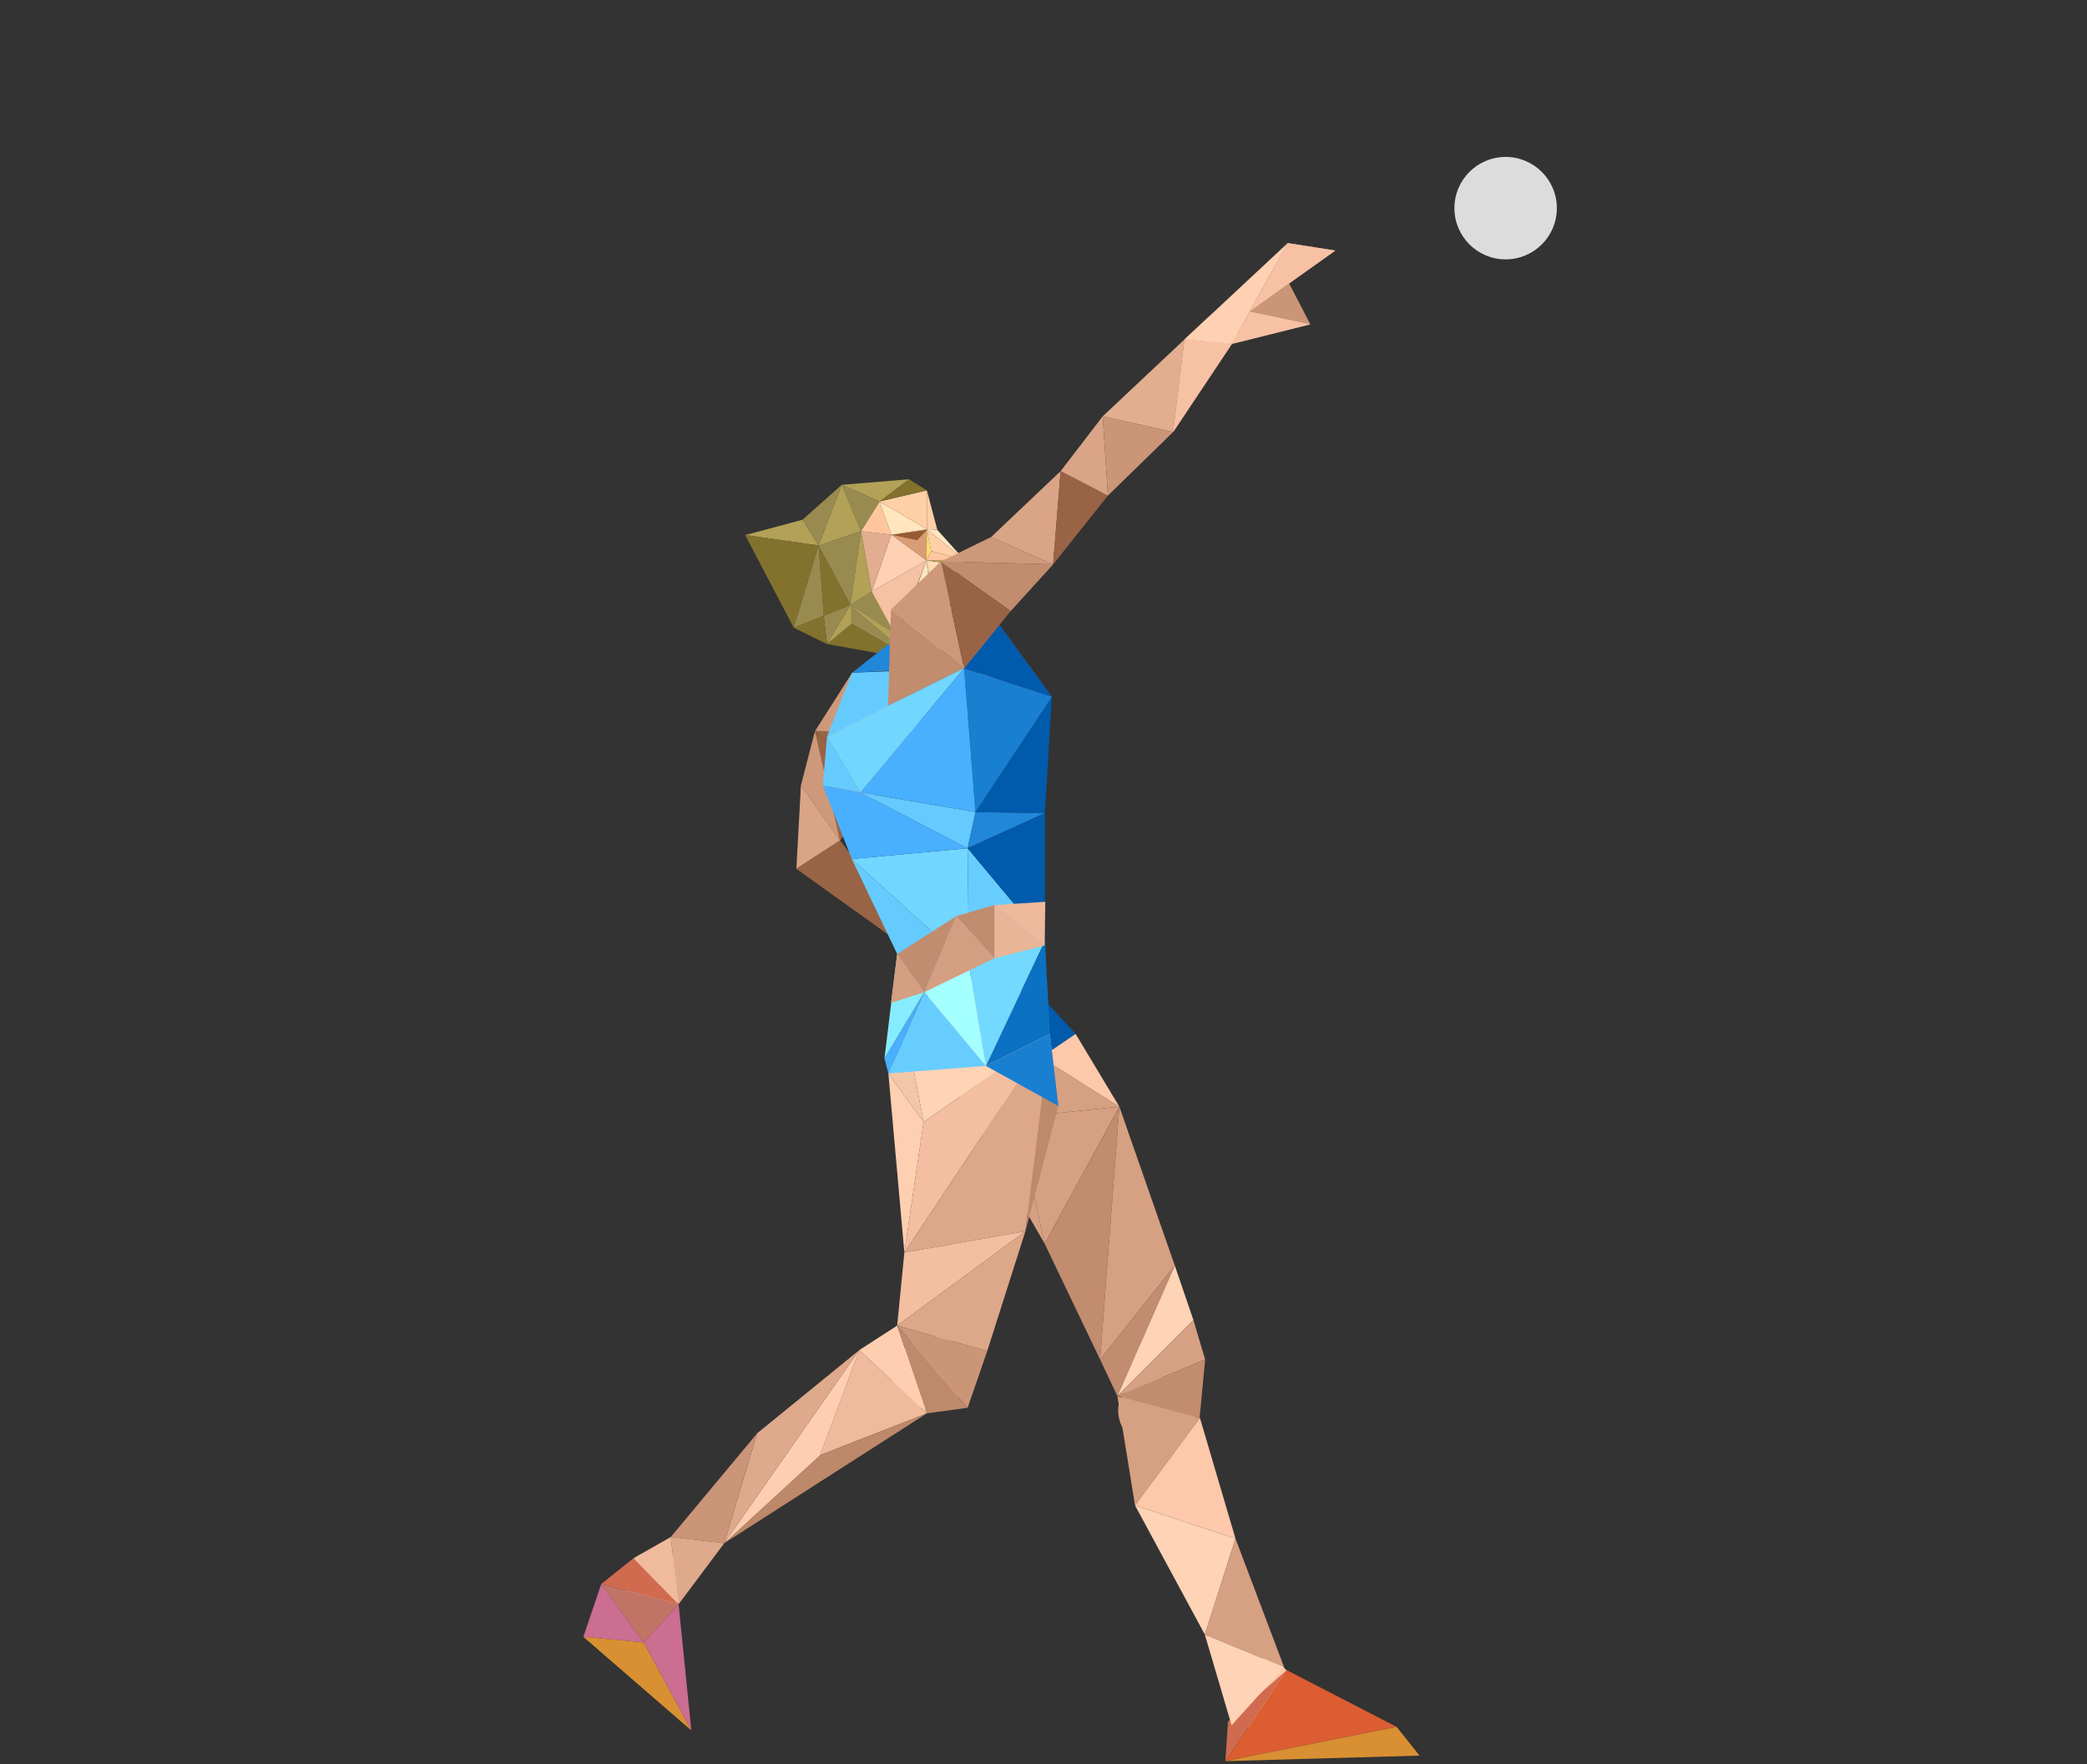 <?xml version="1.0" encoding="utf-8"?>
<!-- Generator: Adobe Illustrator 19.1.0, SVG Export Plug-In . SVG Version: 6.00 Build 0)  -->
<svg version="1.1" xmlns="http://www.w3.org/2000/svg" xmlns:xlink="http://www.w3.org/1999/xlink" x="0px" y="0px"
	 viewBox="0 0 639.7 540.8" style="enable-background:new 0 0 639.7 540.8;" xml:space="preserve">
<rect x="0" y="0" width="639.7" height="540.8" fill="#333333" stroke="none"/>
<style type="text/css">
	.st0{fill:#FFC59C;}
	.st1{fill:#DCDCDC;}
	.st2{fill:#FEC8AA;}
	.st3{fill:#E8B294;}
	.st4{fill:#D09A7C;}
	.st5{fill:#F1BB9D;}
	.st6{fill:#B98365;}
	.st7{fill:#CB9577;}
	.st8{fill:#E3AD8F;}
	.st9{fill:#DBA587;}
	.st10{fill:#F8C2A4;}
	.st11{fill:#FFD3B5;}
	.st12{fill:#FFD0B2;}
	.st13{fill:#F7C1A3;}
	.st14{fill:#C28C6E;}
	.st15{fill:#005BAC;}
	.st16{fill:#71D7FF;}
	.st17{fill:#65CBFF;}
	.st18{fill:#49AFFF;}
	.st19{fill:#3096E8;}
	.st20{fill:#197FD1;}
	.st21{fill:#2187D9;}
	.st22{fill:#AA7456;}
	.st23{fill:#BA8466;}
	.st24{fill:#EFB99B;}
	.st25{fill:#EAB496;}
	.st26{fill:#C18B6D;}
	.st27{fill:#D49E80;}
	.st28{fill:#D59F81;}
	.st29{fill:#D9A385;}
	.st30{fill:#0B71C3;}
	.st31{fill:#DBC775;}
	.st32{fill:#F9DF6E;}
	.st33{fill:#D89032;}
	.st34{fill:#EFAC6A;}
	.st35{fill:#DB9D5A;}
	.st36{fill:#D39590;}
	.st37{fill:#F2D144;}
	.st38{fill:#998B4F;}
	.st39{fill:#BF8F56;}
	.st40{fill:#C17465;}
	.st41{fill:#DB5D31;}
	.st42{fill:#DB4831;}
	.st43{fill:#D16B50;}
	.st44{fill:#F7F0D2;}
	.st45{fill:#FDC7A9;}
	.st46{fill:#F2C7A7;}
	.st47{fill:#CC9678;}
	.st48{fill:#CC6D92;}
	.st49{fill:#C1859D;}
	.st50{fill:#D34071;}
	.st51{fill:#FFC69D;}
	.st52{fill:#82722E;}
	.st53{fill:#B2A157;}
	.st54{fill:#FFE6BE;}
	.st55{fill:#FFD0A7;}
	.st56{fill:#D89D74;}
	.st57{fill:#FFDAB2;}
	.st58{fill:#C48A61;}
	.st59{fill:#965B32;}
	.st60{fill:#E8E5D9;}
	.st61{fill:#F7FFEF;}
	.st62{fill:#BF8F56;stroke:#000000;stroke-width:0.2;stroke-miterlimit:10;}
	.st63{fill:#F4DBCB;}
	.st64{fill:none;}
	.st65{fill:#976DA0;}
	.st66{fill:#D3A9BC;}
	.st67{fill:#D5B92A;}
	.st68{fill:#CEE0A4;}
	.st69{fill:#EFBB8E;}
	.st70{fill:#FFA53A;}
	.st71{fill:#FFB145;}
	.st72{fill:#FF8015;}
	.st73{fill:#FF9025;}
	.st74{fill:#FF891E;}
	.st75{fill:#FF7005;}
	.st76{fill:#CC6D6C;}
	.st77{fill:#F55900;}
	.st78{fill:#FC6100;}
	.st79{fill:#CE987A;}
	.st80{fill:#DAA486;}
	.st81{fill:#996345;}
	.st82{opacity:0.2;fill:#B55E00;}
	.st83{fill:#C9B0D1;}
	.st84{fill:#FFCEB0;}
	.st85{fill:#BF896B;}
	.st86{fill:#DCA688;}
	.st87{fill:#BD8769;}
	.st88{fill:#D6A082;}
	.st89{fill:#A3A3E5;}
	.st90{fill:#606096;}
	.st91{fill:#F0BA9C;}
	.st92{fill:#BE886A;}
	.st93{fill:#DFA98B;}
	.st94{fill:#FFCFB1;}
	.st95{fill:#F4BEA0;}
	.st96{fill:#DDA789;}
	.st97{fill:#6A6ACE;}
	.st98{fill:#86ECFF;}
	.st99{fill:#67CDFF;}
	.st100{fill:#A4FFFF;}
	.st101{fill:#73D9FF;}
	.st102{fill:#FFDBF3;}
</style>
<g id="RIGHT_FOOT">
</g>
<g id="RIGHT_LEG_CALF">
</g>
<g id="RIGHT_LEG_THIGH">
</g>
<g id="RIGHT_HAND">
</g>
<g id="RIGHT_ARM">
</g>
<g id="LEFT_FOOT_1_">
</g>
<g id="LEFT_LEG_CALF">
</g>
<g id="LEFT_LEG_THIGH">
	<g id="LEFT_FOOT">
	</g>
</g>
<g id="TORSO">
</g>
<g id="LEFT_HAND">
</g>
<g id="LEFT_ARM">
	<g>
		<circle class="st2" cx="386.2" cy="519.2" r="10.9"/>
		<polygon class="st43" points="376.4,527.7 375.6,539.8 394.4,511.9 		"/>
		<polygon class="st41" points="428.1,529.3 375.6,539.8 394.4,511.9 		"/>
		<polygon class="st33" points="428.1,529.3 375.6,539.8 435.1,538.1 		"/>
		<circle class="st64" cx="386.2" cy="519.2" r="10.9"/>
		<polygon class="st88" points="342.5,428 367.8,434.6 347.9,461.4 		"/>
		<polygon class="st2" points="378.7,471.6 367.8,434.6 347.9,461.4 		"/>
		<polygon class="st11" points="378.7,471.6 369.3,501 347.9,461.4 		"/>
		<polygon class="st88" points="378.7,471.6 369.3,501 393.6,511 		"/>
		<polygon class="st11" points="377.5,528.8 369.3,501 393.6,511 		"/>
		<path class="st88" d="M366.6,430.5c-0.8-6.6-6.3-9.7-12.7-7.9c-6.3,1.9-11.9,4.3-11.1,10.9c0.8,6.6,6.8,11.2,13.4,10.4
			C362.8,443.1,367.4,437.1,366.6,430.5z"/>
		<polygon class="st52" points="250.9,167.2 260.7,185.4 252.5,188.8 		"/>
		<polygon class="st38" points="250.9,167.2 260.7,185.4 263.9,162.8 		"/>
		<polygon class="st53" points="267.2,181.3 260.7,185.4 263.9,162.8 		"/>
		<polygon class="st13" points="267.2,181.3 273.8,197.9 284,171.8 		"/>
		<polygon class="st60" points="289.2,198.8 287.3,200.4 284,171.8 		"/>
		<polygon class="st57" points="289.2,198.8 293,173 284,171.8 		"/>
		<polygon class="st38" points="260.4,185.4 280.2,202.2 261,191.2 		"/>
		<polygon class="st52" points="261,191.2 280.2,202.2 253.5,197.4 		"/>
		<polygon class="st53" points="293,173 284,171.8 295.5,171.5 294.8,172.8 		"/>
		<polygon class="st54" points="287.3,162.4 295.5,171.5 284.1,162.2 		"/>
		<polygon class="st56" points="284.1,162.2 273.2,163.9 284,171.8 		"/>
		<polygon class="st12" points="267.2,181.3 273.2,163.9 284,171.8 		"/>
		<polygon class="st32" points="284,171.8 284.1,162.2 285.4,168.9 		"/>
		<polygon class="st8" points="267.2,181.3 273.2,163.9 263.9,162.8 		"/>
		<polygon class="st59" points="284.2,162.4 273.2,163.9 281.1,165.6 		"/>
		<polygon class="st51" points="269.6,153.7 273.2,163.9 263.9,162.8 		"/>
		<polygon class="st54" points="269.6,153.7 273.2,163.9 284.1,162.2 		"/>
		<polygon class="st55" points="269.6,153.7 284.1,150.3 284.1,162.2 		"/>
		<polygon class="st55" points="285.4,168.9 284.1,162.2 295.5,171.5 		"/>
		<polygon class="st55" points="287.3,162.4 284.1,150.3 284.1,162.2 		"/>
		<polygon class="st52" points="269.6,153.7 284.1,150.3 278.6,146.9 		"/>
		<polygon class="st53" points="269.6,153.7 258,148.6 278.6,146.9 		"/>
		<polygon class="st38" points="269.6,153.7 258,148.6 263.9,162.8 		"/>
		<polygon class="st53" points="250.9,167.2 258,148.6 263.9,162.8 		"/>
		<polygon class="st38" points="250.9,167.2 258,148.6 246,159.3 		"/>
		<polygon class="st53" points="250.9,167.2 228.4,164 246,159.3 		"/>
		<polygon class="st52" points="250.9,167.2 228.4,164 243.3,192.4 		"/>
		<polygon class="st38" points="250.9,167.2 252.5,188.8 243.3,192.4 		"/>
		<polygon class="st38" points="252.5,188.8 260.7,185.4 253.5,197.4 		"/>
		<polygon class="st53" points="261,191.2 260.7,185.4 253.5,197.4 		"/>
		<polygon class="st52" points="253.5,197.4 252.5,188.8 243.3,192.4 		"/>
		<polygon class="st67" points="291.8,186 286.2,188 291.4,188.5 		"/>
		<polygon class="st67" points="286.2,188 291.8,186 287.9,184.7 285,185.7 		"/>
		<polygon class="st53" points="287.3,200.4 280.2,202.2 260.4,185.4 		"/>
		<polygon class="st38" points="267.2,181.3 260.4,185.4 274.4,194.4 		"/>
		<polygon class="st54" points="284,171.8 275.4,194.9 287.3,200.4 		"/>
		<polygon class="st51" points="295.5,171.5 285.4,168.9 284,171.8 		"/>
		<polygon class="st88" points="343.1,339.2 311.7,342.5 319.1,324.1 		"/>
		<polygon class="st88" points="343.1,339.2 311.7,342.5 320.2,381.2 		"/>
		<polygon class="st14" points="343.1,339.2 337.2,416.7 320.2,381.2 		"/>
		<polygon class="st88" points="343.1,339.2 337.2,416.7 360.1,387.9 		"/>
		<polygon class="st32" points="297.8,301.4 287.2,323.6 319.1,324.1 		"/>
		<polygon class="st14" points="342.5,427.9 337.2,416.7 360.1,387.9 		"/>
		<polygon class="st11" points="342.5,427.9 365.8,404.6 360.1,387.9 		"/>
		<polygon class="st88" points="342.5,427.9 365.8,404.6 369.4,416.7 		"/>
		<polygon class="st14" points="342.5,427.9 367.7,434.6 369.4,416.7 		"/>
		<polygon class="st15" points="311.7,297.4 329.7,316.9 319.1,324.1 		"/>
		<polygon class="st2" points="343.1,339.2 329.7,316.9 319.1,324.1 		"/>
		<polygon class="st53" points="297.8,301.4 319.1,324.1 311.7,297.4 		"/>
		<polygon class="st88" points="320.2,381.2 311.7,342.5 301.1,347.9 		"/>
		<polygon class="st53" points="287.2,323.6 311.7,342.5 301.1,347.9 		"/>
		<polygon class="st60" points="287.2,323.6 311.7,342.5 319.1,324.1 		"/>
		<polygon class="st89" points="306.3,191.5 298.6,209.2 302.3,224 		"/>
		<polygon class="st90" points="322.4,213.6 302.3,224 306.3,191.5 		"/>
		<circle class="st91" cx="200.8" cy="484.8" r="9.5"/>
		<polygon class="st43" points="184.3,485.5 208,491.7 194.2,477.6 		"/>
		<polygon class="st40" points="184.3,485.5 208,491.7 197.3,503.4 		"/>
		<polygon class="st48" points="184.3,485.5 178.8,501.7 197.3,503.4 		"/>
		<polygon class="st33" points="211.9,530.4 178.8,501.7 197.3,503.4 		"/>
		<polygon class="st48" points="211.9,530.4 208,491.7 197.3,503.4 		"/>
		<circle class="st64" cx="200.8" cy="484.8" r="9.5"/>
		<path class="st84" d="M292.3,429.5c5.3-4,6.7-11.1,2.3-16c-4.5-4.9-12-5.2-16.9-0.7c-4.9,4.5-6.1,9.1-2.1,14.3
			C279.5,432.4,287,433.4,292.3,429.5z"/>
		<polygon class="st84" points="284.1,433.2 275,406.3 263.4,413.8 		"/>
		<polygon class="st91" points="284.1,433.2 251.4,446 263.4,413.8 		"/>
		<polygon class="st92" points="284.1,433.2 251.4,446 222,473 		"/>
		<polygon class="st84" points="263.4,413.8 251.4,446 222,473 		"/>
		<polygon class="st93" points="263.4,413.8 232.1,439.3 222,473 		"/>
		<polygon class="st7" points="205.6,471.1 232.1,439.3 222,473 		"/>
		<polygon class="st93" points="205.6,471.1 208,491.7 222,473 		"/>
		<polygon class="st91" points="205.6,471.1 208,491.7 194.2,477.6 		"/>
		<polygon class="st63" points="277.9,316.9 285,304.5 307.5,296.1 		"/>
		<polygon class="st46" points="277.9,316.9 321.8,316.9 307.5,296.1 		"/>
		<polygon class="st11" points="277.9,316.9 321.8,316.9 283.1,343.9 		"/>
		<polygon class="st46" points="277.9,316.9 272.3,329 283.1,343.9 		"/>
		<polygon class="st94" points="277.2,383.9 272.3,329 283.1,343.9 		"/>
		<polygon class="st95" points="277.2,383.9 321.8,316.9 283.1,343.9 		"/>
		<polygon class="st85" points="314.3,377.4 321.8,316.9 324.4,339 		"/>
		<polygon class="st96" points="321.8,316.9 277.2,383.9 314.3,377.4 		"/>
		<polygon class="st95" points="277.2,383.9 314.3,377.4 275,406.3 		"/>
		<polygon class="st96" points="302.6,414.1 314.3,377.4 275,406.3 		"/>
		<polygon class="st94" points="302.6,414.1 275,406.3 275,406.3 		"/>
		<polygon class="st7" points="302.6,414.1 275,406.3 296.6,431.5 		"/>
		<polygon class="st85" points="284.1,433.2 275,406.3 296.6,431.5 		"/>
		<polygon class="st79" points="261.2,206.2 249.8,224.1 283.3,224.5 		"/>
		<polygon class="st81" points="268.9,242 249.8,224.1 257.5,257.6 		"/>
		<polygon class="st97" points="276.4,208.4 261.2,206.2 283.3,224.5 		"/>
		<polygon class="st79" points="245.5,240.7 249.8,224.1 257.5,257.6 		"/>
		<polygon class="st80" points="245.5,240.7 244.1,266.3 257.5,257.6 		"/>
		<polygon class="st81" points="287.8,297.6 244.1,266.3 257.5,257.6 		"/>
		<polygon class="st81" points="268.9,242 249.8,224.1 283.3,224.5 		"/>
		<polygon class="st18" points="283.3,304.1 271.1,324.4 272.3,329 		"/>
		<polygon class="st98" points="283.3,304.1 271.1,324.4 275,292.4 		"/>
		<polygon class="st99" points="283.3,304.1 297,295.8 275,292.4 		"/>
		<polygon class="st100" points="283.3,304.1 297,295.8 302.2,326.7 		"/>
		<line class="st48" x1="302.2" y1="326.7" x2="343.1" y2="339.2"/>
		<polygon class="st17" points="261.1,263.3 297,295.8 275,292.4 		"/>
		<polygon class="st16" points="261.1,263.3 297,295.8 296.6,260 		"/>
		<polygon class="st18" points="261.1,263.3 252.2,240.7 263.7,242.9 296.6,260 		"/>
		<polygon class="st17" points="299,248.9 263.7,242.9 296.6,260 		"/>
		<polygon class="st21" points="299,248.9 320.3,249.2 296.6,260 		"/>
		<polygon class="st15" points="299,248.9 320.3,249.2 322.4,213.6 		"/>
		<polygon class="st20" points="295.5,204.8 299,248.9 322.4,213.6 		"/>
		<polygon class="st18" points="295.5,204.8 299,248.9 263.7,242.9 		"/>
		<polygon class="st17" points="252.2,240.7 263.7,242.9 253.5,225.7 		"/>
		<polygon class="st17" points="261.2,206.2 295.5,204.8 253.5,225.7 		"/>
		<polygon class="st101" points="320.3,288.4 297,295.8 302.2,326.7 		"/>
		<polygon class="st99" points="320.3,288.4 297,295.8 296.6,260 		"/>
		<polygon class="st15" points="320.3,288.4 320.3,249.2 296.6,260 		"/>
		<polygon class="st30" points="320.3,288.4 321.8,316.9 302.2,326.7 		"/>
		<polygon class="st20" points="324.4,339 321.8,316.9 302.2,326.7 		"/>
		<polygon class="st15" points="295.5,204.8 306.3,191.5 322.4,213.6 		"/>
		<polygon class="st83" points="306.3,191.5 295.5,204.8 294.7,204.4 		"/>
		<polygon class="st39" points="294.7,204.4 286.2,197.4 295.5,204.8 		"/>
		<polygon class="st21" points="261.2,206.2 294.7,204.4 272.2,197.5 		"/>
		<line class="st102" x1="302.2" y1="326.7" x2="272.3" y2="329"/>
		<polygon class="st99" points="272.3,329 283.3,304.1 302.2,326.7 		"/>
		<circle class="st86" cx="374.1" cy="101.1" r="5.3"/>
		<polygon class="st4" points="409.3,76.8 394.7,74.5 383.1,95.5 395.1,86.9 		"/>
		<polygon class="st87" points="401.6,99.4 383.1,95.5 395.1,86.9 		"/>
		<polygon class="st24" points="401.6,99.4 383.1,95.5 377.6,105.4 		"/>
		<circle class="st64" cx="374.1" cy="101.1" r="5.3"/>
		<polygon class="st24" points="363.1,104 359.6,132.4 377.6,105.4 		"/>
		<polygon class="st86" points="363.1,104 370.7,96.9 377.6,105.4 		"/>
		<circle class="st64" cx="374.1" cy="101.1" r="5.3"/>
		<polygon class="st79" points="273.1,186.8 288.4,172.1 295.5,204.8 		"/>
		<polygon class="st14" points="309.8,187.3 288.4,172.1 322.8,173 		"/>
		<polygon class="st14" points="272.2,216.3 273.1,186.8 295.5,204.8 		"/>
		<polygon class="st79" points="303.8,164.6 288.4,172.1 322.8,173 		"/>
		<polygon class="st80" points="303.8,164.6 325.1,144.4 322.8,173 		"/>
		<polygon class="st81" points="339.6,151.9 325.1,144.4 322.8,173 		"/>
		<polygon class="st80" points="339.6,151.9 325.1,144.4 338,127.6 		"/>
		<polygon class="st7" points="339.6,151.9 359.6,132.4 338,127.6 		"/>
		<polygon class="st8" points="363.1,104 359.6,132.4 338,127.6 		"/>
		<polygon class="st13" points="363.1,104 359.6,132.4 377.6,105.4 		"/>
		<polygon class="st12" points="363.1,104 370.7,96.9 377.6,105.4 		"/>
		<polygon class="st81" points="309.8,187.3 288.4,172.1 295.5,204.8 		"/>
		<polygon class="st13" points="409.3,76.8 394.7,74.5 383.1,95.5 395.1,86.9 		"/>
		<polygon class="st7" points="401.6,99.4 383.1,95.5 395.1,86.9 		"/>
		<polygon class="st13" points="401.6,99.4 383.1,95.5 377.6,105.4 		"/>
		<polygon class="st12" points="370.7,96.9 394.7,74.5 377.6,105.4 		"/>
		<polygon class="st24" points="320.4,276.4 320.2,289.8 304.8,277.4 		"/>
		<polygon class="st25" points="304.8,277.4 304.8,293.7 320.2,289.8 		"/>
		<polygon class="st26" points="304.8,277.4 293.1,280.8 304.8,293.7 		"/>
		<polygon class="st27" points="293.1,280.8 283.3,304.1 304.8,293.7 		"/>
		<polygon class="st14" points="293.1,280.8 275,292.4 283.3,304.1 		"/>
		<polygon class="st28" points="275,292.4 273.1,307.4 283.3,304.1 		"/>
		<polygon class="st16" points="295.5,204.8 263.7,242.9 253.5,225.7 		"/>
		<circle class="st1" cx="461.5" cy="63.8" r="15.7"/>
	</g>
</g>
<g id="pencil">
</g>
</svg>
